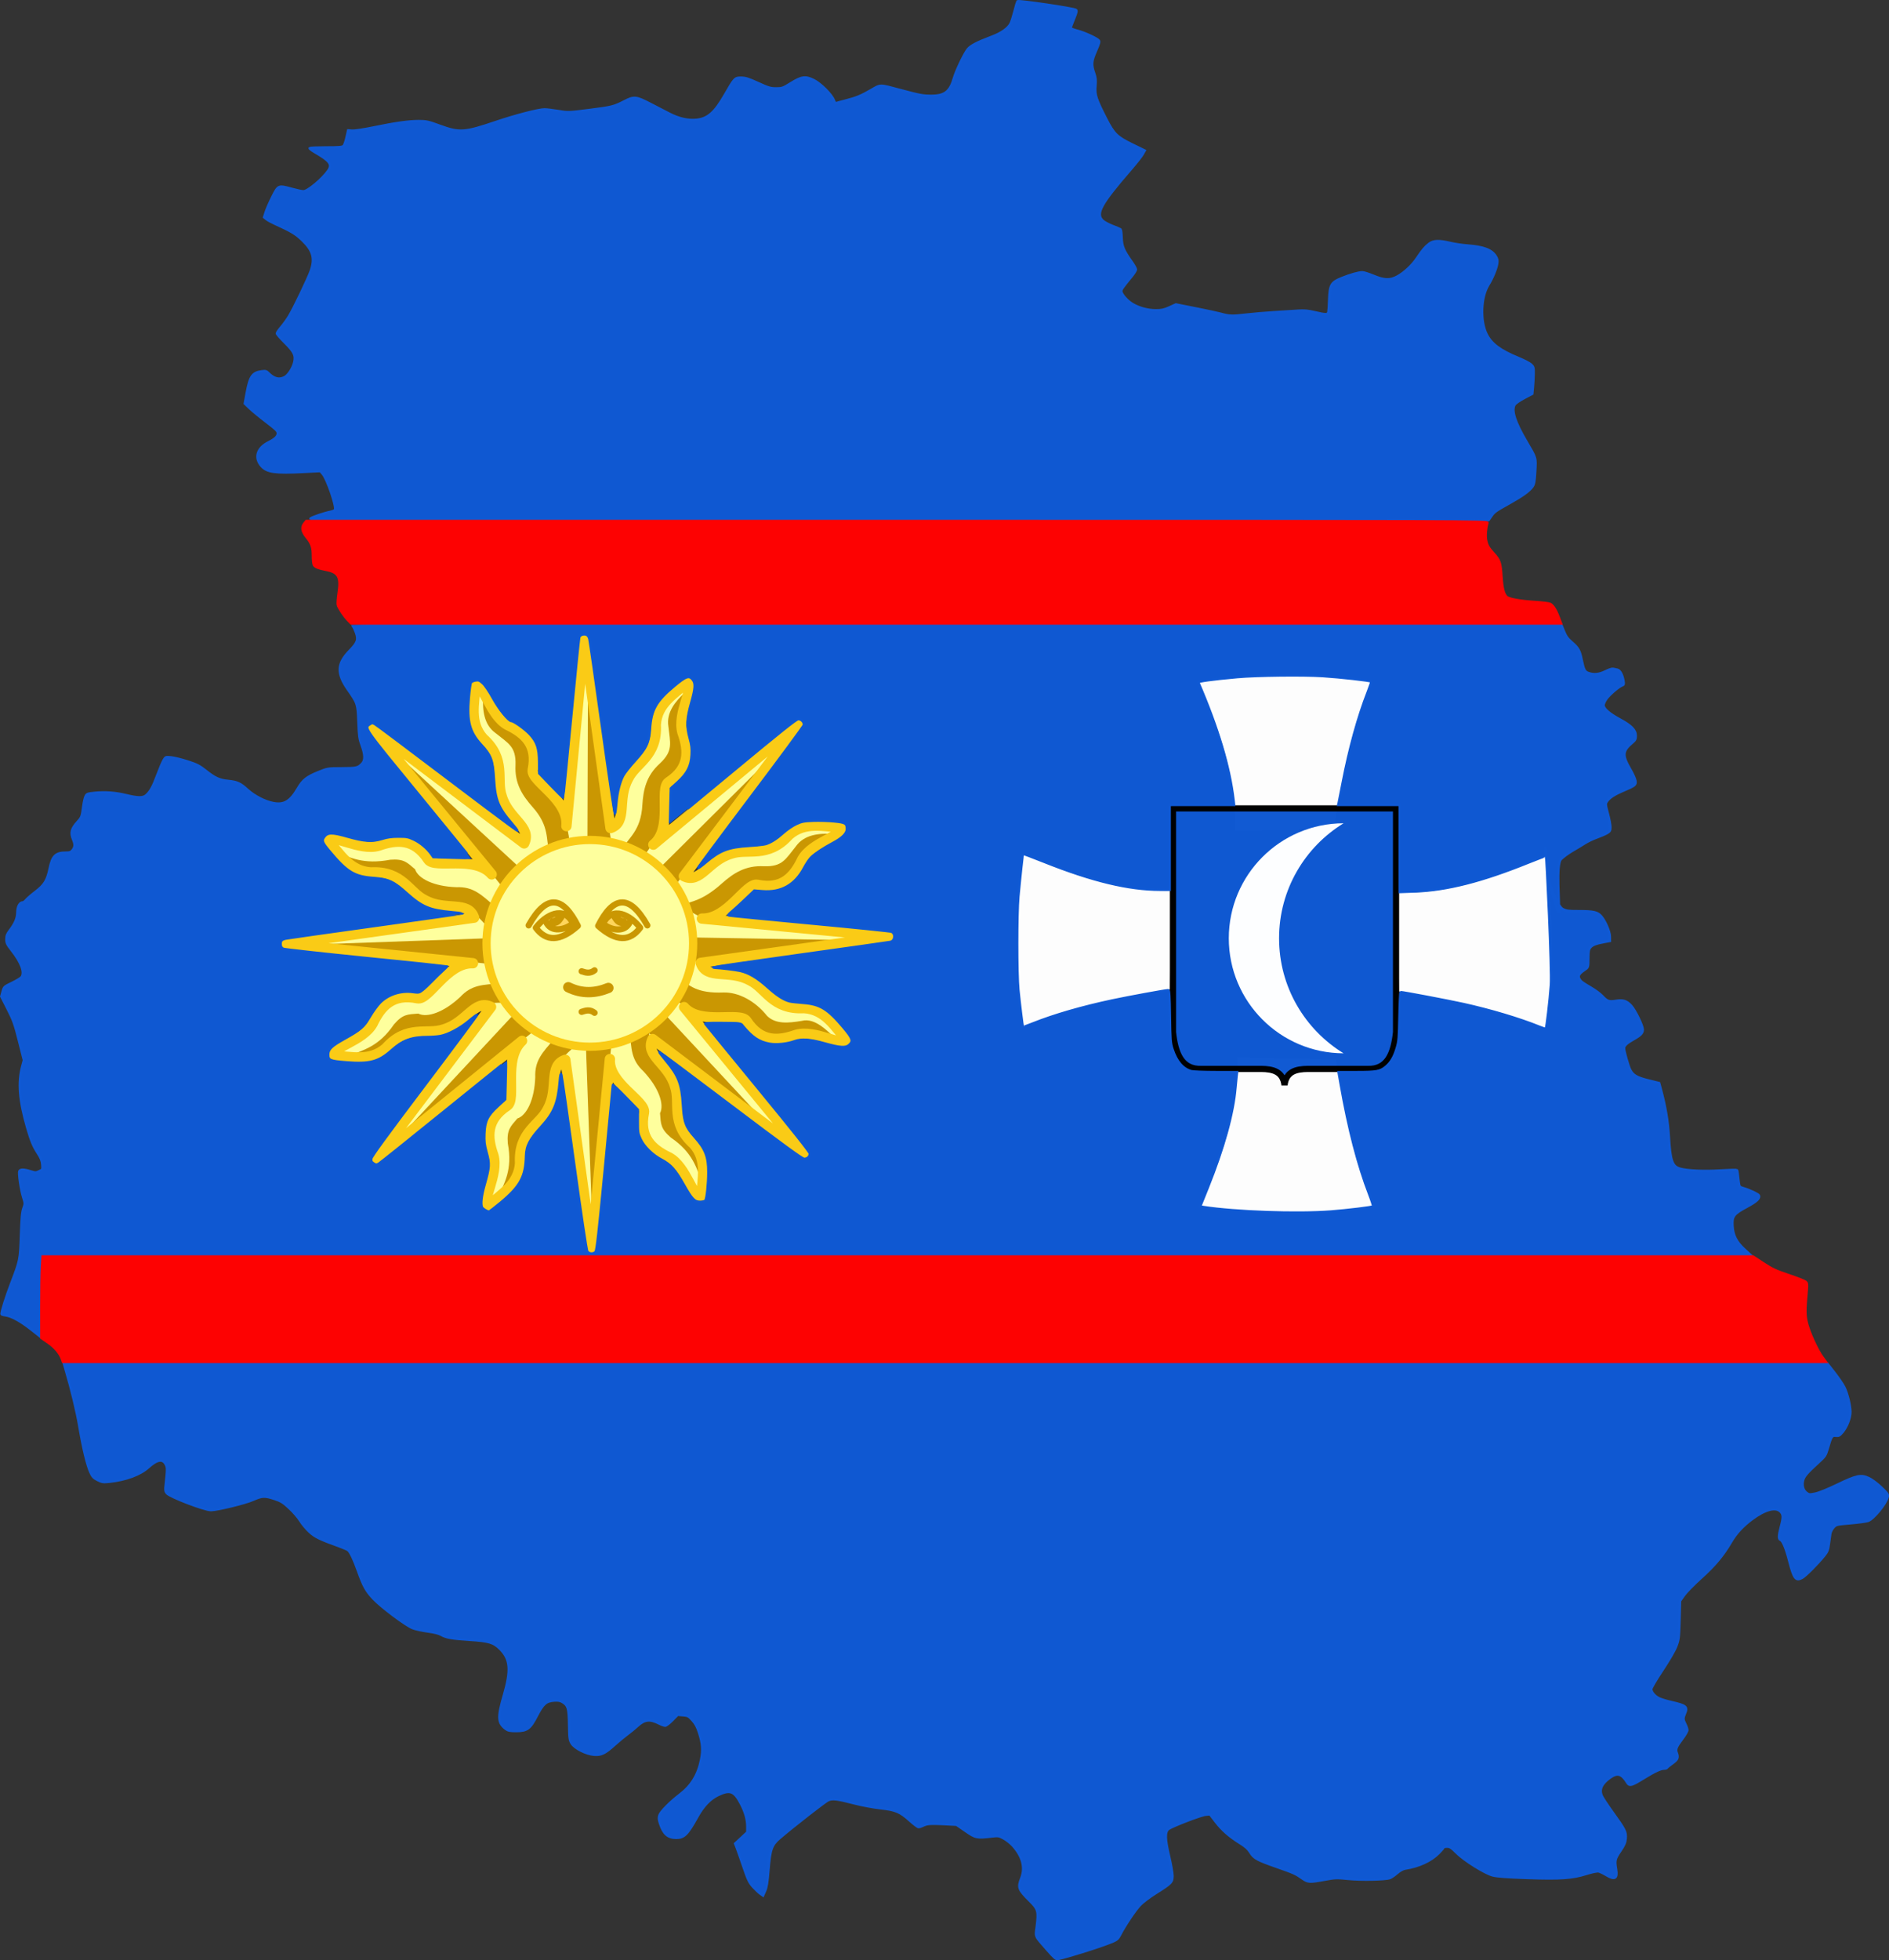 <?xml version="1.0" encoding="UTF-8" standalone="no"?>
<svg
   xmlns:dc="http://purl.org/dc/elements/1.1/"
   xmlns:cc="http://creativecommons.org/ns#"
   xmlns:rdf="http://www.w3.org/1999/02/22-rdf-syntax-ns#"
   xmlns:svg="http://www.w3.org/2000/svg"
   xmlns="http://www.w3.org/2000/svg"
   xmlns:sodipodi="http://sodipodi.sourceforge.net/DTD/sodipodi-0.dtd"
   xmlns:inkscape="http://www.inkscape.org/namespaces/inkscape"
   inkscape:version="1.0 (4035a4fb49, 2020-05-01)"
   sodipodi:docname="Flag_of_Vinnytsia_Oblast.svg"
   id="svg1901"
   height="951.263"
   width="916.994"
   version="1.0">
  <rect width="100%" height="100%" fill="#333333" stroke="none"/>
  <sodipodi:namedview
     inkscape:current-layer="layer1"
     inkscape:window-maximized="1"
     inkscape:window-y="-8"
     inkscape:window-x="-8"
     inkscape:cy="1127.515"
     inkscape:cx="3324.2308"
     inkscape:zoom="0.22192403"
     fit-margin-bottom="0"
     fit-margin-right="0"
     fit-margin-left="0"
     fit-margin-top="0"
     showgrid="false"
     id="namedview43"
     inkscape:window-height="1017"
     inkscape:window-width="1920"
     inkscape:pageshadow="2"
     inkscape:pageopacity="0"
     guidetolerance="10"
     gridtolerance="10"
     objecttolerance="10"
     borderopacity="1"
     bordercolor="#666666"
     pagecolor="#ffffff" />
  <defs
     id="defs1903" />
  <g
     id="layer1"
     style="opacity:1"
     transform="translate(64.695,191.721)">
    <path
       id="path3673"
       style="opacity:0.99;fill:#ffffff;fill-opacity:1;fill-rule:nonzero;stroke:none;stroke-width:3;stroke-linecap:round;stroke-linejoin:miter;stroke-miterlimit:4;stroke-dasharray:none;stroke-dashoffset:0;stroke-opacity:1"
       d="m 504.289,240.355 c -25.762,0.856 -49.114,-7.931 -72.226,-17.678 -3.551,27.356 -4.506,55.144 0,83.843 22.533,-9.589 46.001,-13.982 71.216,-18.183 z" />
    <path
       id="path3671"
       style="opacity:0.99;fill:#ffffff;fill-opacity:1;fill-rule:nonzero;stroke:none;stroke-width:3;stroke-linecap:round;stroke-linejoin:miter;stroke-miterlimit:4;stroke-dasharray:none;stroke-dashoffset:0;stroke-opacity:1"
       d="m 613.384,241.365 c 25.762,0.856 49.114,-7.931 72.226,-17.678 3.551,27.356 4.506,55.144 0,83.843 -22.533,-9.589 -46.001,-13.982 -71.216,-18.183 z" />
    <g
       id="g3622"
       transform="matrix(0.649,0,0,0.649,166.594,356.535)">
      <path
         id="path3301"
         style="opacity:1;fill:#feff9d;fill-opacity:1;fill-rule:nonzero;stroke:none;stroke-width:5;stroke-linecap:round;stroke-linejoin:round;stroke-miterlimit:4;stroke-dasharray:none;stroke-dashoffset:0;stroke-opacity:1"
         d="m 67.282,-227.077 13.315,-139.475 19.698,140.916 c 13.055,-4.421 4.538,-21.256 13.132,-36.871 5.69,-11.916 22.001,-16.665 20.708,-40.406 1.009,-15.929 13.956,-23.043 23.739,-31.82 5.702,2.851 -7.904,23.316 -3.788,37.628 4.881,13.718 5.471,26.745 -10.354,37.123 -7.228,4.905 3.578,34.678 -11.442,46.763 l 108.537,-90 -85.714,113.571 c 12.357,6.105 18.239,-11.821 35.357,-16.786 12.45,-4.403 27.341,3.773 43.214,-13.929 11.978,-10.55 26.162,-6.426 39.286,-5.714 2.016,6.048 -22.076,10.898 -29.286,23.929 -6.249,13.152 -15.043,22.78 -33.571,18.929 -8.579,-1.643 -22.348,25.979 -41.506,25.27 l 140.038,13.402 -140.916,19.698 c 4.421,13.055 21.256,4.538 36.871,13.132 11.916,5.69 16.665,22.001 40.406,20.708 15.929,1.009 23.043,13.956 31.82,23.739 -2.851,5.702 -23.316,-7.904 -37.628,-3.788 -13.718,4.881 -26.745,5.471 -37.123,-10.354 -4.905,-7.228 -34.678,3.578 -46.763,-10.37 L 245.312,17.827 131.741,-67.888 c -6.105,12.357 11.821,18.239 16.786,35.357 4.403,12.45 -3.773,27.341 13.929,43.214 10.55,11.978 6.426,26.162 5.714,39.286 C 162.122,51.986 157.271,27.893 144.241,20.684 131.089,14.435 121.461,5.641 125.312,-12.888 126.955,-21.467 98.261,-34.879 99.804,-52.932 L 86.164,88.567 66.466,-52.35 c -13.055,4.421 -4.538,21.256 -13.132,36.871 C 47.644,-3.563 31.333,1.186 32.626,24.927 31.616,40.856 18.67,47.97 8.887,56.747 3.185,53.896 16.791,33.43 12.675,19.119 7.794,5.4 7.204,-7.626 23.029,-18.005 30.257,-22.909 19.451,-52.682 34.114,-66.553 L -74.781,21.661 10.934,-91.91 c -12.357,-6.105 -18.239,11.821 -35.357,16.786 -12.45,4.403 -27.341,-3.773 -43.214,13.929 -11.978,10.55 -26.162,6.426 -39.286,5.714 -2.016,-6.048 22.076,-10.898 29.286,-23.929 6.249,-13.152 15.043,-22.78 33.571,-18.929 8.579,1.643 21.991,-27.051 41.473,-26.223 l -140.07,-14.355 140.916,-19.698 c -4.421,-13.055 -21.256,-4.538 -36.871,-13.132 -11.916,-5.69 -16.665,-22.001 -40.406,-20.708 -15.929,-1.009 -23.043,-13.956 -31.82,-23.739 2.851,-5.702 23.316,7.904 37.628,3.788 13.718,-4.881 26.745,-5.471 37.123,10.354 4.905,7.228 34.678,-3.578 47.477,11.085 l -89.286,-108.894 113.571,85.714 c 6.105,-12.357 -11.821,-18.239 -16.786,-35.357 -4.403,-12.45 3.773,-27.341 -13.929,-43.214 -10.55,-11.978 -6.426,-26.162 -5.714,-39.286 6.048,-2.016 10.898,22.076 23.929,29.286 13.152,6.249 22.78,15.043 18.929,33.571 -1.643,8.579 27.234,21.917 25.183,42.069 z" />
      <path
         id="path3270"
         style="opacity:1;fill:#ca9702;fill-opacity:1;fill-rule:nonzero;stroke:none;stroke-width:5;stroke-linecap:round;stroke-linejoin:round;stroke-miterlimit:4;stroke-dashoffset:0;stroke-opacity:1"
         d="m 150.892,-114.734 c 7.927,7.171 14.345,12.816 33.916,12.046 10.904,-0.272 23.39,6.019 32.54,17.481 6.459,6.359 15.949,5.427 26.09,3.726 10.045,-2.541 19.464,8.008 26.62,14.588 -11.315,-3.471 -21.605,-9.183 -41.318,-3.578 -10.08,1.711 -13.698,-0.109 -20.217,-4.704 -5.188,-4.425 -14.154,-12.229 -30.915,-11.232 -12.137,1.56 -18.516,-3.264 -30.441,-12.109 z" />
      <path
         id="path3268"
         style="opacity:1;fill:#ca9702;fill-opacity:1;fill-rule:nonzero;stroke:none;stroke-width:5;stroke-linecap:round;stroke-linejoin:round;stroke-miterlimit:4;stroke-dashoffset:0;stroke-opacity:1"
         d="m 129.623,-82.385 c -0.442,10.68 -2.644,21.326 10.466,35.878 7.184,8.207 10.13,19.908 9.344,34.093 -0.44,13.88 6.465,15.137 14.142,24.496 8.378,6.096 5.975,18.026 5.495,27.736 -4.569,-10.918 -6.76,-22.481 -23.677,-34.049 -7.763,-6.655 -7.444,-10.233 -8.081,-18.183 3.352,-6.518 -0.887,-19.069 -12.374,-31.315 -8.962,-8.332 -9.335,-16.321 -10.163,-31.145 z" />
      <path
         id="path3266"
         style="opacity:1;fill:#ca9702;fill-opacity:1;fill-rule:nonzero;stroke:none;stroke-width:5;stroke-linecap:round;stroke-linejoin:round;stroke-miterlimit:4;stroke-dashoffset:0;stroke-opacity:1"
         d="M 74.628,-63.39 C 66.763,-56.151 57.678,-50.18 56.658,-30.62 55.935,-19.737 49.744,-9.379 39.158,0.095 29.033,9.598 33.026,15.369 31.837,27.416 33.451,37.651 23.316,44.388 16.11,50.914 20.599,39.963 27.227,30.237 23.444,10.095 22.66,-0.1 25.416,-2.404 30.587,-8.477 37.566,-10.715 43.443,-22.587 43.98,-39.37 43.534,-51.598 48.92,-57.511 58.816,-68.578 Z" />
      <path
         id="path3264"
         style="opacity:1;fill:#ca9702;fill-opacity:1;fill-rule:nonzero;stroke:none;stroke-width:5;stroke-linecap:round;stroke-linejoin:round;stroke-miterlimit:4;stroke-dashoffset:0;stroke-opacity:1"
         d="m 26.463,-94.602 c -10.68,-0.442 -21.326,-2.644 -35.878,10.466 -8.207,7.184 -19.908,10.13 -34.093,9.344 -13.88,-0.44 -15.137,6.465 -24.496,14.142 -6.096,8.378 -18.026,5.975 -27.736,5.495 10.918,-4.569 22.481,-6.76 34.049,-23.677 6.655,-7.763 10.233,-7.443 18.183,-8.081 6.518,3.352 19.069,-0.887 31.315,-12.374 8.332,-8.962 16.321,-9.335 31.145,-10.163 z" />
      <path
         id="path3261"
         style="opacity:1;fill:#ca9702;fill-opacity:1;fill-rule:nonzero;stroke:none;stroke-width:5;stroke-linecap:round;stroke-linejoin:round;stroke-miterlimit:4;stroke-dashoffset:0;stroke-opacity:1"
         d="m 154.25,-143.941 131.581,2.273 -135.04,17.457 z" />
      <path
         id="path3259"
         style="opacity:1;fill:#ca9702;fill-opacity:1;fill-rule:nonzero;stroke:none;stroke-width:5;stroke-linecap:round;stroke-linejoin:round;stroke-miterlimit:4;stroke-dashoffset:0;stroke-opacity:1"
         d="M 137.366,-90.242 228.979,8.156 120.969,-78.738 Z" />
      <path
         id="path3257"
         style="opacity:1;fill:#ca9702;fill-opacity:1;fill-rule:nonzero;stroke:none;stroke-width:5;stroke-linecap:round;stroke-linejoin:round;stroke-miterlimit:4;stroke-dashoffset:0;stroke-opacity:1"
         d="m 81.787,-65.4 4.798,134.359 14.931,-137.818 z" />
      <path
         id="path3255"
         style="opacity:1;fill:#ca9702;fill-opacity:1;fill-rule:nonzero;stroke:none;stroke-width:5;stroke-linecap:round;stroke-linejoin:round;stroke-miterlimit:4;stroke-dashoffset:0;stroke-opacity:1"
         d="M 28.596,-87.058 -63.017,11.341 44.993,-75.553 Z" />
      <path
         id="path3253"
         style="opacity:1;fill:#ca9702;fill-opacity:1;fill-rule:nonzero;stroke:none;stroke-width:5;stroke-linecap:round;stroke-linejoin:round;stroke-miterlimit:4;stroke-dashoffset:0;stroke-opacity:1"
         d="m 9.023,-150.764 c -7.239,-7.865 -13.21,-16.95 -32.77,-17.969 -10.883,-0.724 -21.24,-6.915 -30.714,-17.5 -9.503,-10.126 -15.274,-6.132 -27.321,-7.321 -10.235,1.614 -17.224,-7.258 -23.75,-14.464 10.951,4.489 20.929,9.854 41.071,6.071 10.194,-0.784 12.499,1.972 18.571,7.143 2.239,6.979 14.111,12.856 30.893,13.393 12.229,-0.446 18.141,4.94 29.209,14.836 z" />
      <path
         id="path3251"
         style="opacity:1;fill:#ca9702;fill-opacity:1;fill-rule:nonzero;stroke:none;stroke-width:5;stroke-linecap:round;stroke-linejoin:round;stroke-miterlimit:4;stroke-dashoffset:0;stroke-opacity:1"
         d="m 10.32,-143.287 -134.359,4.798 137.818,14.931 z" />
      <path
         id="path3231"
         style="opacity:1;fill:#ca9702;fill-opacity:1;fill-rule:nonzero;stroke:none;stroke-width:5;stroke-linecap:round;stroke-linejoin:round;stroke-miterlimit:4;stroke-dashoffset:0;stroke-opacity:1"
         d="m 54.588,-207.398 c -2.841,-9.417 0.371,-19.558 -12.739,-34.111 -7.184,-8.207 -13.413,-17.13 -12.627,-31.315 0.44,-13.88 -5.454,-16.147 -15.152,-23.991 -8.378,-6.096 -9.572,-16.807 -9.091,-26.517 l 16.668,20.203 13.637,9.596 c 7.763,6.655 7.444,14.778 8.081,22.728 -1.338,7.913 9.166,15.826 14.395,23.739 6.082,8.332 10.486,17.583 11.931,32.407 z" />
      <path
         id="path3227"
         style="opacity:1;fill:#ca9702;fill-opacity:1;fill-rule:nonzero;stroke:none;stroke-width:5;stroke-linecap:round;stroke-linejoin:round;stroke-miterlimit:4;stroke-dashoffset:0;stroke-opacity:1"
         d="m 32.828,-195.543 -93.853,-86.562 82.348,102.959 z" />
      <path
         id="path3224"
         style="opacity:1;fill:#ca9702;fill-opacity:1;fill-rule:nonzero;stroke:none;stroke-width:5;stroke-linecap:round;stroke-linejoin:round;stroke-miterlimit:4;stroke-dashoffset:0;stroke-opacity:1"
         d="m 108.984,-209.832 c 4.65,-8.668 14.092,-13.567 15.112,-33.128 0.724,-10.883 2.629,-21.597 13.214,-31.071 10.126,-9.503 7.561,-15.274 6.25,-27.679 -1.614,-10.235 5.116,-18.653 12.321,-25.179 l -2.5,26.071 2.857,16.429 c 0.784,10.194 -5.187,15.713 -10.357,21.786 -6.541,4.649 -4.709,17.672 -6.607,26.964 -1.591,10.192 -5.019,19.848 -14.479,31.352 z m -25.959,-6.883 0.357,-112.673 17.857,117.143 z" />
      <path
         id="path3219"
         style="opacity:1;fill:#ca9702;fill-opacity:1;fill-rule:nonzero;stroke:none;stroke-width:5;stroke-linecap:round;stroke-linejoin:round;stroke-miterlimit:4;stroke-dashoffset:0;stroke-opacity:1"
         d="m 151.502,-167.779 c 9.417,-2.841 17.773,-3.557 32.325,-16.668 8.207,-7.184 17.13,-13.413 31.315,-12.627 13.88,0.44 16.147,-5.454 23.991,-15.152 6.096,-8.378 16.807,-9.572 26.517,-9.091 l -20.203,16.668 -9.596,13.637 c -6.655,7.763 -14.778,7.444 -22.728,8.081 -7.913,-1.338 -15.826,9.166 -23.739,14.395 L 170.19,-157.677 Z m -13.132,-29.294 77.782,-77.277 -70.206,95.459 z" />
      <path
         id="path3299"
         style="opacity:1;fill:#feff9d;fill-opacity:1;fill-rule:nonzero;stroke:#facb16;stroke-width:6.166;stroke-linecap:round;stroke-linejoin:round;stroke-miterlimit:4;stroke-dasharray:none;stroke-dashoffset:0;stroke-opacity:1"
         d="m 162.088,-139.433 c 0.01,42.686 -34.591,77.294 -77.277,77.294 -42.686,0 -77.286,-34.609 -77.277,-77.294 -0.01,-42.686 34.591,-77.294 77.277,-77.294 42.686,0 77.286,34.609 77.277,77.294 z" />
      <path
         id="path3307"
         style="opacity:1;fill:#fed55c;fill-opacity:1;fill-rule:nonzero;stroke:none;stroke-width:4;stroke-linecap:round;stroke-linejoin:round;stroke-miterlimit:4;stroke-dasharray:none;stroke-dashoffset:0;stroke-opacity:1"
         d="m 115.894,-156.919 c -4.05,7.333 -11.019,7.733 -20.456,2.273 7.311,-11.596 13.774,-4.524 20.456,-2.273 z" />
      <path
         id="path3305"
         style="opacity:1;fill:#fed55c;fill-opacity:1;fill-rule:nonzero;stroke:none;stroke-width:4;stroke-linecap:round;stroke-linejoin:round;stroke-miterlimit:4;stroke-dasharray:none;stroke-dashoffset:0;stroke-opacity:1"
         d="m 51.245,-156.919 c 4.05,7.333 11.019,7.733 20.456,2.273 -7.311,-11.596 -13.774,-4.524 -20.456,-2.273 z" />
      <path
         id="path2218"
         style="opacity:1;fill:none;fill-opacity:1;fill-rule:nonzero;stroke:#facb16;stroke-width:7.707;stroke-linecap:round;stroke-linejoin:round;stroke-miterlimit:4;stroke-dasharray:none;stroke-dashoffset:0;stroke-opacity:1"
         d="m 67.282,-227.077 13.315,-139.475 19.698,140.916 c 13.055,-4.421 4.538,-21.256 13.132,-36.871 5.69,-11.916 22.001,-16.665 20.708,-40.406 1.009,-15.929 13.956,-23.043 23.739,-31.82 5.702,2.851 -7.904,23.316 -3.788,37.628 4.881,13.718 5.471,26.745 -10.354,37.123 -7.228,4.905 3.578,34.678 -11.442,46.763 l 108.537,-90 -85.714,113.571 c 12.357,6.105 18.239,-11.821 35.357,-16.786 12.45,-4.403 27.341,3.773 43.214,-13.929 11.978,-10.55 26.162,-6.426 39.286,-5.714 2.016,6.048 -22.076,10.898 -29.286,23.929 -6.249,13.152 -15.043,22.78 -33.571,18.929 -8.579,-1.643 -22.348,25.979 -41.506,25.27 l 140.038,13.402 -140.916,19.698 c 4.421,13.055 21.256,4.538 36.871,13.132 11.916,5.69 16.665,22.001 40.406,20.708 15.929,1.009 23.043,13.956 31.82,23.739 -2.851,5.702 -23.316,-7.904 -37.628,-3.788 -13.718,4.881 -26.745,5.471 -37.123,-10.354 -4.905,-7.228 -34.678,3.578 -46.763,-10.37 L 245.312,17.827 131.741,-67.888 c -6.105,12.357 11.821,18.239 16.786,35.357 4.403,12.45 -3.773,27.341 13.929,43.214 10.55,11.978 6.426,26.162 5.714,39.286 C 162.122,51.986 157.271,27.893 144.241,20.684 131.089,14.435 121.461,5.641 125.312,-12.888 126.955,-21.467 98.261,-34.879 99.804,-52.932 L 86.164,88.567 66.466,-52.35 c -13.055,4.421 -4.538,21.256 -13.132,36.871 C 47.644,-3.563 31.333,1.186 32.626,24.927 31.616,40.856 18.67,47.97 8.887,56.747 3.185,53.896 16.791,33.43 12.675,19.119 7.794,5.4 7.204,-7.626 23.029,-18.005 30.257,-22.909 19.451,-52.682 34.114,-66.553 L -74.781,21.661 10.934,-91.91 c -12.357,-6.105 -18.239,11.821 -35.357,16.786 -12.45,4.403 -27.341,-3.773 -43.214,13.929 -11.978,10.55 -26.162,6.426 -39.286,5.714 -2.016,-6.048 22.076,-10.898 29.286,-23.929 6.249,-13.152 15.043,-22.78 33.571,-18.929 8.579,1.643 21.991,-27.051 41.473,-26.223 l -140.07,-14.355 140.916,-19.698 c -4.421,-13.055 -21.256,-4.538 -36.871,-13.132 -11.916,-5.69 -16.665,-22.001 -40.406,-20.708 -15.929,-1.009 -23.043,-13.956 -31.82,-23.739 2.851,-5.702 23.316,7.904 37.628,3.788 13.718,-4.881 26.745,-5.471 37.123,10.354 4.905,7.228 34.678,-3.578 47.477,11.085 l -89.286,-108.894 113.571,85.714 c 6.105,-12.357 -11.821,-18.239 -16.786,-35.357 -4.403,-12.45 3.773,-27.341 -13.929,-43.214 -10.55,-11.978 -6.426,-26.162 -5.714,-39.286 6.048,-2.016 10.898,22.076 23.929,29.286 13.152,6.249 22.78,15.043 18.929,33.571 -1.643,8.579 27.234,21.917 25.183,42.069 z" />
      <path
         id="path3279"
         style="opacity:1;fill:none;fill-opacity:1;fill-rule:nonzero;stroke:#ca9702;stroke-width:7.707;stroke-linecap:round;stroke-linejoin:round;stroke-miterlimit:4;stroke-dasharray:none;stroke-dashoffset:0;stroke-opacity:1"
         d="m 68.685,-106.61 c 10.257,5.052 20.219,4.52 30,0.536" />
      <path
         id="path3281"
         style="opacity:1;fill:none;fill-opacity:1;fill-rule:nonzero;stroke:#ca9702;stroke-width:4.624;stroke-linecap:round;stroke-linejoin:round;stroke-miterlimit:4;stroke-dasharray:none;stroke-dashoffset:0;stroke-opacity:1"
         d="m 78.685,-88.218 c 3.059,-1.007 6.119,-1.999 9.643,0.714" />
      <g
         id="g3287"
         style="opacity:1;stroke:#ca9702;stroke-width:1.541;stroke-opacity:1"
         transform="translate(-387.743,-474.627)">
        <path
           id="path3283"
           style="opacity:1;fill:none;fill-opacity:1;fill-rule:nonzero;stroke:#ca9702;stroke-width:4.624;stroke-linecap:round;stroke-linejoin:round;stroke-miterlimit:4;stroke-dasharray:none;stroke-dashoffset:0;stroke-opacity:1"
           transform="translate(52.857,52.362)"
           d="m 373.929,269.405 c 13.782,-24.454 25.858,-21.339 36.786,0.357 -13.414,11.983 -23.728,11.823 -31.429,1.429 6.981,-9.228 20.869,-17.359 27.865,-3.214 -7.861,6.045 -18.09,6.489 -20.722,-2.679" />
        <path
           id="path3285"
           style="opacity:1;fill:none;fill-opacity:1;fill-rule:nonzero;stroke:#ca9702;stroke-width:6.166;stroke-linecap:round;stroke-linejoin:round;stroke-miterlimit:4;stroke-dasharray:none;stroke-dashoffset:0;stroke-opacity:1"
           transform="translate(52.857,52.362)"
           d="m 391.964,266.905 c 3.598,0.045 4.371,-2.17 5.714,-3.929" />
      </g>
      <g
         id="g3291"
         style="opacity:1;stroke:#ca9702;stroke-width:1.541;stroke-opacity:1"
         transform="matrix(-1,0,0,1,554.614,-474.627)">
        <path
           id="path3293"
           style="opacity:1;fill:none;fill-opacity:1;fill-rule:nonzero;stroke:#ca9702;stroke-width:4.624;stroke-linecap:round;stroke-linejoin:round;stroke-miterlimit:4;stroke-dasharray:none;stroke-dashoffset:0;stroke-opacity:1"
           transform="translate(52.857,52.362)"
           d="m 373.929,269.405 c 13.782,-24.454 25.858,-21.339 36.786,0.357 -13.414,11.983 -23.728,11.823 -31.429,1.429 6.981,-9.228 20.869,-17.107 27.865,-2.962 -7.861,6.045 -18.09,6.237 -20.722,-2.931" />
        <path
           id="path3295"
           style="opacity:1;fill:none;fill-opacity:1;fill-rule:nonzero;stroke:#ca9702;stroke-width:6.166;stroke-linecap:round;stroke-linejoin:round;stroke-miterlimit:4;stroke-dasharray:none;stroke-dashoffset:0;stroke-opacity:1"
           transform="translate(52.857,52.362)"
           d="m 391.964,266.905 c 3.598,0.045 4.371,-2.17 5.714,-3.929" />
      </g>
      <path
         id="path3620"
         style="opacity:1;fill:none;fill-opacity:1;fill-rule:nonzero;stroke:#ca9702;stroke-width:4.624;stroke-linecap:round;stroke-linejoin:round;stroke-miterlimit:4;stroke-dasharray:none;stroke-dashoffset:0;stroke-opacity:1"
         d="m 78.685,-118.543 c 3.059,1.007 6.119,1.999 9.643,-0.714" />
    </g>
    <path
       id="path3669"
       style="opacity:0.99;fill:#ffffff;fill-opacity:1;fill-rule:nonzero;stroke:none;stroke-width:3;stroke-linecap:round;stroke-linejoin:miter;stroke-miterlimit:4;stroke-dasharray:none;stroke-dashoffset:0;stroke-opacity:1"
       d="m 534.845,211.313 c 0.856,-25.762 -7.931,-49.114 -17.678,-72.226 27.356,-3.551 55.144,-4.506 83.843,0 -9.589,22.533 -13.982,46.001 -18.183,71.216 z" />
    <path
       id="path3675"
       style="opacity:0.99;fill:#ffffff;fill-opacity:1;fill-rule:nonzero;stroke:none;stroke-width:3;stroke-linecap:round;stroke-linejoin:miter;stroke-miterlimit:4;stroke-dasharray:none;stroke-dashoffset:0;stroke-opacity:1"
       d="m 535.855,321.419 c 0.856,25.762 -7.931,49.114 -17.678,72.226 27.356,3.551 55.144,4.506 83.843,0 -9.589,-22.533 -13.982,-46.001 -18.183,-71.216 z" />
    <path
       id="path3655"
       style="opacity:0.99;fill:#1059d3;fill-opacity:1;fill-rule:nonzero;stroke:#000000;stroke-width:3;stroke-linecap:round;stroke-linejoin:miter;stroke-miterlimit:4;stroke-dashoffset:0;stroke-opacity:1"
       d="M 613,200.558 H 504.714 V 309.129 c 1.152,10.753 4.338,18.043 13.571,17.857 h 29.286 c 5.643,0.053 10.498,1.208 11.286,7.857 0.788,-6.649 5.643,-7.804 11.286,-7.857 h 29.286 c 9.233,0.185 12.419,-7.104 13.571,-17.857 z" />
    <path
       id="path3662"
       style="opacity:0.99;fill:#ffffff;fill-opacity:1;fill-rule:nonzero;stroke:none;stroke-width:3;stroke-linecap:round;stroke-linejoin:miter;stroke-miterlimit:4;stroke-dashoffset:0;stroke-opacity:1"
       d="m 587.531,207.781 c -30.764,0.051 -55.719,25.036 -55.719,55.812 0,30.776 24.954,55.762 55.719,55.812 -18.774,-11.499 -31.312,-32.199 -31.312,-55.812 -2e-5,-23.613 12.539,-44.313 31.312,-55.812 z" />
    <path
       transform="translate(3,-0.299)"
       id="path876"
       d="m 440.815,754.919 c -6.439,-7.382 -5.867,-6.086 -5.177,-11.728 0.881,-7.206 0.598,-8.212 -3.432,-12.226 -5.583,-5.562 -5.88,-6.379 -4.053,-11.154 1.936,-5.061 0.513,-10.417 -4.145,-15.599 -1.081,-1.202 -3.076,-2.791 -4.435,-3.53 -2.291,-1.247 -2.697,-1.318 -5.608,-0.978 -7.551,0.881 -7.998,0.791 -12.9,-2.601 l -4.43,-3.065 -6.157,-0.318 c -6.519,-0.337 -8.217,-0.199 -10.275,0.836 -0.703,0.353 -1.598,0.642 -1.99,0.642 -0.391,0 -2.266,-1.404 -4.165,-3.12 -4.81,-4.346 -6.889,-5.223 -14.349,-6.051 -3.379,-0.375 -9.068,-1.439 -12.642,-2.364 -8.509,-2.203 -10.57,-2.451 -12.728,-1.536 -1.412,0.599 -17.463,13.129 -23.61,18.43 -3.869,3.337 -4.584,5.397 -5.397,15.554 -0.47,5.871 -0.865,8.304 -1.626,10.025 l -1.005,2.272 -1.388,-0.988 c -0.763,-0.544 -2.329,-2.035 -3.48,-3.315 -1.786,-1.986 -2.443,-3.353 -4.49,-9.345 -1.319,-3.86 -2.792,-8.042 -3.274,-9.292 l -0.876,-2.274 2.958,-2.749 2.958,-2.749 v -2.819 c 0,-3.45 -0.997,-6.976 -3.12,-11.04 -3.231,-6.184 -5.266,-6.972 -11.001,-4.259 -3.936,1.862 -7.286,5.362 -10.223,10.682 -4.685,8.487 -6.337,10.14 -10.137,10.143 -4.1,0.003 -6.239,-1.883 -7.885,-6.953 -0.644,-1.985 -0.695,-2.77 -0.264,-4.076 0.556,-1.686 5.4,-6.563 9.964,-10.032 5.507,-4.186 8.778,-9.553 10.216,-16.763 0.957,-4.8 0.736,-7.874 -0.946,-13.14 -0.928,-2.904 -1.741,-4.428 -3.261,-6.106 -1.86,-2.055 -2.235,-2.253 -4.605,-2.44 l -2.58,-0.203 -2.587,2.641 c -1.423,1.453 -2.976,2.641 -3.45,2.641 -0.475,0 -1.754,-0.454 -2.843,-1.01 -4.604,-2.349 -7.157,-2.062 -10.7,1.203 -1.206,1.111 -3.364,2.878 -4.796,3.926 -1.432,1.049 -4.198,3.341 -6.147,5.094 -4.75,4.273 -6.525,5.142 -9.989,4.891 -3.844,-0.278 -9.441,-3.082 -10.929,-5.477 -1.005,-1.617 -1.108,-2.376 -1.222,-9.02 -0.139,-8.067 -0.511,-9.394 -3.093,-11.015 -1.173,-0.737 -2.119,-0.913 -4.191,-0.781 -3.88,0.248 -5.425,1.615 -8.422,7.449 -3.213,6.256 -4.694,7.341 -10.012,7.341 -2.965,0 -3.917,-0.187 -4.976,-0.976 -3.957,-2.95 -4.103,-5.591 -0.916,-16.537 3.514,-12.069 3.069,-17.368 -1.873,-22.31 -3.18,-3.18 -5.41,-3.846 -14.907,-4.454 -8.512,-0.545 -11.415,-1.057 -13.719,-2.422 -1.062,-0.629 -3.39,-1.213 -6.436,-1.615 -2.625,-0.346 -5.926,-1.064 -7.336,-1.595 -3.338,-1.257 -15.39,-10.29 -19.259,-14.434 -3.405,-3.646 -4.726,-6.039 -7.27,-13.166 -2.028,-5.682 -3.76,-9.34 -4.849,-10.244 -0.399,-0.331 -2.386,-1.199 -4.415,-1.93 -9.481,-3.413 -11.661,-4.475 -14.431,-7.038 -1.504,-1.391 -3.489,-3.772 -4.412,-5.291 -0.923,-1.519 -3.274,-4.252 -5.224,-6.074 -3.044,-2.843 -4.064,-3.484 -7.206,-4.531 -4.778,-1.591 -6.133,-1.54 -10.46,0.395 -3.699,1.654 -17.429,5.013 -20.489,5.013 -3.163,0 -19.856,-6.392 -21.39,-8.191 -0.717,-0.841 -0.825,-1.506 -0.591,-3.637 0.874,-7.94 0.882,-8.806 0.097,-10.324 -1.524,-2.946 -4.221,-2.476 -8.648,1.509 -3.844,3.459 -10.818,6.022 -18.671,6.861 -3.084,0.33 -3.626,0.253 -5.757,-0.809 -1.969,-0.981 -2.541,-1.583 -3.507,-3.693 -1.607,-3.51 -3.56,-11.602 -5.348,-22.166 -1.278,-7.545 -3.753,-17.749 -6.865,-28.3 l -0.663,-2.248 h 428.029 428.029 l 3.426,4.367 c 1.884,2.402 4.017,5.544 4.739,6.981 1.482,2.949 2.885,8.587 2.961,11.889 0.066,2.902 -1.663,7.434 -3.778,9.906 -1.48,1.729 -1.883,1.945 -3.318,1.777 -1.892,-0.221 -2.185,0.246 -3.913,6.235 -0.942,3.263 -1.254,3.743 -4.153,6.39 -5.779,5.277 -7.135,6.818 -7.722,8.778 -0.758,2.53 -0.123,5.045 1.596,6.321 1.215,0.902 1.506,0.927 4.26,0.372 1.761,-0.355 6.119,-2.119 10.78,-4.364 9.379,-4.517 11.373,-4.933 15.196,-3.17 1.441,0.665 4.037,2.597 6.002,4.468 3.16,3.008 3.435,3.418 3.142,4.686 -0.756,3.272 -6.879,10.72 -9.533,11.596 -0.92,0.304 -4.777,0.818 -8.57,1.143 -6.802,0.582 -6.915,0.611 -8.205,2.055 -0.72,0.805 -1.41,2.166 -1.534,3.024 -0.124,0.858 -0.436,3.112 -0.694,5.01 -0.399,2.939 -0.737,3.781 -2.283,5.68 -3.308,4.064 -9.105,9.863 -10.736,10.742 -3.024,1.629 -3.968,0.389 -6.15,-8.076 -1.627,-6.313 -3.161,-9.99 -4.36,-10.45 -0.925,-0.355 -0.852,-2.07 0.269,-6.284 1.233,-4.637 1.192,-5.972 -0.226,-7.39 -2.367,-2.367 -7.474,-0.996 -13.824,3.712 -4.51,3.344 -7.755,6.888 -10.299,11.251 -3.725,6.388 -7.859,11.313 -14.536,17.317 -3.429,3.084 -7.108,6.846 -8.175,8.36 l -1.94,2.753 -0.257,9.317 c -0.243,8.801 -0.332,9.509 -1.607,12.786 -0.795,2.043 -3.559,6.788 -6.724,11.544 -2.956,4.441 -5.374,8.549 -5.374,9.128 0,1.443 1.633,3.398 3.713,4.447 0.952,0.48 3.647,1.31 5.99,1.846 7.326,1.674 8.027,2.26 6.647,5.562 -0.951,2.276 -0.923,2.95 0.216,5.183 0.521,1.021 0.947,2.312 0.947,2.869 0,0.557 -1.068,2.424 -2.374,4.149 -2.899,3.829 -3.438,5.116 -2.821,6.739 0.933,2.454 0.588,3.34 -2.023,5.204 -1.367,0.976 -2.556,1.954 -2.643,2.174 -0.087,0.22 -0.726,0.405 -1.42,0.411 -1.702,0.014 -4.627,1.391 -10.015,4.716 -5.799,3.578 -6.762,3.83 -7.861,2.06 -2.715,-4.371 -4.755,-4.957 -8.354,-2.397 -4.094,2.911 -5.36,5.715 -4.013,8.886 0.382,0.899 2.764,4.51 5.294,8.024 6.033,8.381 6.568,9.452 6.306,12.613 -0.17,2.049 -0.655,3.173 -2.655,6.145 -2.588,3.847 -2.734,4.498 -1.998,8.932 0.715,4.309 -0.633,5.132 -4.547,2.775 -1.517,-0.914 -3.309,-1.771 -3.981,-1.906 -0.696,-0.139 -3.243,0.393 -5.92,1.237 -6.815,2.149 -12.584,2.539 -29.005,1.961 -9.553,-0.336 -14.397,-0.699 -16.398,-1.229 -3.908,-1.035 -13.791,-7.217 -17.592,-11.003 -2.519,-2.509 -3.224,-2.958 -4.64,-2.958 -0.919,0 -1.67,0.183 -1.67,0.406 0,0.223 -1.073,1.479 -2.386,2.791 -3.737,3.737 -9.604,6.44 -16.187,7.457 -1.122,0.173 -2.579,0.974 -3.98,2.187 -1.216,1.052 -2.759,2.122 -3.43,2.377 -2.15,0.817 -13.928,1.062 -20.314,0.421 -5.592,-0.561 -6.379,-0.533 -11.432,0.399 -7.327,1.352 -8.101,1.309 -10.784,-0.597 -3.171,-2.253 -4.201,-2.719 -12.189,-5.511 -9.762,-3.413 -11.317,-4.255 -13.047,-7.066 -1.059,-1.722 -2.343,-2.887 -5.019,-4.555 -5.22,-3.253 -8.761,-6.364 -11.861,-10.42 l -2.732,-3.574 -2.13,0.19 c -2.295,0.204 -16.503,5.68 -18.106,6.977 -1.712,1.386 -1.628,4.942 0.309,13.057 0.937,3.928 1.704,8.279 1.704,9.669 0,3.063 -0.512,3.586 -8.319,8.492 -2.883,1.812 -6.239,4.36 -7.458,5.663 -2.385,2.55 -7.434,10.066 -9.5,14.144 -1.056,2.085 -1.65,2.674 -3.499,3.47 -5.08,2.188 -20.456,7.091 -26.907,8.58 -0.815,0.188 -1.79,-0.655 -4.97,-4.301 z"
       style="fill:#1059d3;fill-opacity:0.992;stroke:#0f59d4;stroke-width:1.2;stroke-miterlimit:4;stroke-dasharray:none;stroke-opacity:1" />
    <path
       sodipodi:nodetypes="cssssssssssssscsscsssssssssssssssssssssssssssssssssssssssccsssssssssssssssssssssssssssssscccccsssssscsccccccssscsssssssscssscssssscssssssssssssssccsssssssssssssscssssssssssssccccccsssscssssssssssssssssscssssssssscsssssssscssssssssssssssscssscsssssssssssssssssscssssssssssscsscssscsssssssssssssssssssssssssssssssssssssscsssssssssssssss"
       transform="translate(3,-0.299)"
       id="path878"
       d="m -52.699,453.58 c -5.039,-3.956 -9.406,-6.352 -12.286,-6.738 -1.079,-0.145 -1.962,-0.414 -1.962,-0.598 0,-1.353 2.28,-8.569 4.675,-14.795 4.329,-11.255 4.379,-11.502 4.778,-23.558 0.277,-8.373 0.532,-11.144 1.195,-12.961 0.822,-2.254 0.819,-2.388 -0.146,-5.443 -1.111,-3.516 -2.259,-11.432 -1.823,-12.567 0.369,-0.963 2.193,-0.944 5.363,0.055 2.38,0.75 2.629,0.749 4.24,-0.019 1.693,-0.807 1.71,-0.844 1.507,-3.283 -0.156,-1.884 -0.674,-3.189 -2.19,-5.522 -2.154,-3.315 -3.296,-6.065 -5.11,-12.31 -3.846,-13.236 -4.538,-21.977 -2.374,-30.006 l 0.748,-2.775 -2.342,-9.295 c -2.072,-8.223 -2.705,-10.008 -5.485,-15.473 l -3.143,-6.178 0.646,-2.342 c 0.637,-2.308 0.704,-2.37 4.596,-4.245 2.172,-1.047 4.249,-2.312 4.614,-2.812 1.626,-2.224 -0.149,-7.076 -4.712,-12.881 -2.331,-2.966 -2.67,-3.663 -2.67,-5.493 0,-1.649 0.338,-2.54 1.587,-4.176 2.651,-3.474 3.691,-5.947 3.732,-8.879 0.039,-2.763 1.151,-4.797 2.623,-4.797 0.373,0 1.101,-0.538 1.618,-1.195 0.517,-0.658 2.607,-2.464 4.644,-4.015 4.239,-3.227 5.65,-5.548 6.806,-11.194 1.254,-6.13 2.876,-7.735 7.813,-7.735 1.972,0 2.504,-0.199 3.328,-1.247 1.164,-1.48 1.233,-2.768 0.271,-5.07 -1.399,-3.348 -0.91,-5.296 2.181,-8.683 1.957,-2.144 2.075,-2.471 2.734,-7.563 0.242,-1.866 0.728,-3.996 1.081,-4.733 0.597,-1.248 0.9,-1.366 4.422,-1.719 5.02,-0.503 9.974,-0.15 15.027,1.071 6.102,1.475 8.494,1.479 10.072,0.018 2.018,-1.868 3.23,-4.096 5.409,-9.94 1.116,-2.994 2.462,-6.162 2.991,-7.041 0.956,-1.588 0.979,-1.596 3.706,-1.311 1.509,0.158 5.095,1.047 7.969,1.976 4.483,1.449 5.737,2.096 8.836,4.559 4.4,3.497 6.525,4.456 10.829,4.89 4.403,0.444 5.903,1.135 9.38,4.318 3.31,3.031 8.489,5.681 12.563,6.43 5.204,0.957 8.186,-0.837 11.867,-7.139 2.394,-4.099 4.289,-5.6 9.972,-7.901 4.482,-1.815 4.518,-1.82 11.36,-1.845 7.186,-0.026 7.899,-0.193 9.882,-2.312 1.505,-1.609 1.431,-4.364 -0.238,-8.899 -1.126,-3.059 -1.314,-4.409 -1.576,-11.284 -0.335,-8.831 -0.397,-9.022 -5.058,-15.673 -5.549,-7.919 -5.347,-12.646 0.809,-18.913 3.802,-3.871 4.326,-5.399 3.038,-8.862 -0.456,-1.225 -1.014,-2.43 -1.24,-2.678 -0.226,-0.247 -0.411,-0.62 -0.411,-0.828 0,-0.208 132.004,-0.376 293.341,-0.373 l 293.341,0.006 1.302,3.217 c 1.03,2.545 1.847,3.688 3.908,5.468 3.117,2.691 3.801,3.91 4.738,8.443 1.012,4.896 1.466,5.797 3.241,6.439 2.639,0.954 5.387,0.682 8.358,-0.828 1.503,-0.764 3.126,-1.309 3.608,-1.212 0.482,0.097 1.428,0.291 2.102,0.431 1.334,0.278 2.51,2.446 3.018,5.564 0.238,1.465 0.133,1.786 -0.671,2.041 -1.493,0.474 -6.107,4.418 -7.633,6.525 -0.76,1.049 -1.381,2.44 -1.381,3.092 0,1.715 2.832,4.178 7.996,6.956 5.496,2.956 7.624,5.148 7.624,7.854 0,1.592 -0.266,2.158 -1.5,3.194 -5.036,4.227 -5.189,6.198 -1.039,13.341 1.154,1.986 2.222,4.373 2.373,5.303 0.329,2.027 -0.037,2.325 -5.983,4.864 -4.342,1.854 -6.683,3.412 -7.887,5.25 -0.715,1.092 -0.684,1.461 0.483,5.806 0.686,2.552 1.247,5.51 1.247,6.574 0,1.674 -0.206,2.059 -1.538,2.868 -0.846,0.514 -3.075,1.482 -4.952,2.152 -1.878,0.67 -4.54,1.939 -5.917,2.821 -1.376,0.882 -4.084,2.518 -6.017,3.637 -1.933,1.118 -4.452,2.971 -5.597,4.116 -2.507,2.507 -0.584,21.857 -1.007,25.34 -0.281,2.314 -4.569,-12.85 -5.307,-19.433 -0.447,-3.988 -0.899,-7.337 -1.004,-7.442 -0.105,-0.105 -3.906,1.312 -8.447,3.149 -22.456,9.083 -39.552,13.439 -54.997,14.012 l -7.455,0.277 V 220.29 199.156 h -14.919 -14.919 l 0.242,-1.065 c 0.133,-0.586 0.996,-4.945 1.917,-9.688 3.262,-16.791 7.479,-32.038 12.184,-44.045 1.048,-2.674 1.807,-4.96 1.688,-5.079 -0.448,-0.448 -15.151,-2.094 -23.586,-2.64 -9.435,-0.611 -32.258,-0.342 -41.416,0.488 -12.177,1.104 -19.216,2.059 -18.992,2.576 9.484,21.946 15.224,41.093 17.078,56.967 l 0.29,2.485 h -15.636 -15.636 v 20.59 20.59 l -4.615,-0.004 c -15.33,-0.013 -32.908,-4.25 -56.358,-13.585 -5.55,-2.209 -10.153,-3.943 -10.229,-3.852 -0.173,0.206 -1.477,12.232 -2.25,20.754 -0.767,8.453 -0.77,37.284 -0.005,45.202 0.612,6.335 2.032,17.879 2.229,18.124 0.061,0.076 2.214,-0.697 4.785,-1.717 10.545,-4.185 23.835,-8.034 38.574,-11.172 7.665,-1.632 25.974,-4.998 27.184,-4.998 0.471,0 0.646,2.803 0.793,12.661 0.173,11.59 0.28,12.942 1.266,15.975 1.922,5.909 4.963,9.481 9.076,10.661 0.887,0.254 6.259,0.462 11.939,0.462 h 10.327 l -0.247,2.012 c -0.136,1.106 -0.379,3.609 -0.541,5.562 -1.02,12.332 -5.692,29.192 -13.412,48.401 l -3.715,9.244 1.71,0.265 c 15.272,2.367 45.357,3.422 61.795,2.167 7.946,-0.607 20.051,-2.083 20.464,-2.495 0.162,-0.162 -0.674,-2.8 -1.857,-5.864 -5.438,-14.075 -10.046,-31.803 -13.784,-53.02 l -1.105,-6.272 h 8.749 c 9.814,0 11.509,-0.322 14.309,-2.719 2.439,-2.088 3.937,-4.694 5.238,-9.114 0.918,-3.119 1.071,-4.971 1.261,-15.265 0.119,-6.443 0.384,-11.715 0.59,-11.715 1.172,0 22.869,4.116 30.263,5.741 13.118,2.883 27.445,7.162 37.056,11.067 1.593,0.647 2.997,1.077 3.119,0.954 0.387,-0.387 1.917,-13.397 2.499,-21.238 0.525,-7.076 -2.012,-61.571 -2.611,-66.546 -0.218,-1.813 1.543,15.771 1.987,17.195 0.814,2.608 4.087,11.311 6.25,12.455 1.827,0.966 2.714,1.086 8.014,1.089 7.067,0.003 9.013,0.455 10.739,2.496 2.043,2.415 4.166,7.373 4.192,9.788 l 0.023,2.13 -2.13,0.397 c -4.47,0.834 -6.122,1.42 -7.185,2.552 -0.954,1.016 -1.104,1.678 -1.143,5.036 -0.059,5.119 0.07,4.739 -2.114,6.252 -2.454,1.7 -3.021,2.727 -2.278,4.122 0.722,1.355 1.268,1.773 5.751,4.395 2.025,1.185 4.474,3.013 5.443,4.063 2.312,2.506 3.262,2.836 6.589,2.293 3.524,-0.576 5.258,-0.012 7.457,2.422 1.93,2.136 5.504,9.482 5.567,11.441 0.054,1.67 -1.007,2.817 -4.31,4.659 -3.39,1.891 -4.785,3.179 -4.785,4.418 0,1.432 2.085,8.773 2.984,10.508 1.392,2.684 3.216,3.747 8.812,5.135 l 5.249,1.302 0.664,2.43 c 2.341,8.57 3.623,16.067 4.061,23.746 0.645,11.3 1.644,14.242 5.199,15.307 3.523,1.055 11.677,1.444 19.819,0.944 4.256,-0.261 7.858,-0.355 8.004,-0.209 0.146,0.146 0.315,0.852 0.375,1.57 0.06,0.717 0.266,2.503 0.457,3.969 0.342,2.622 0.379,2.674 2.299,3.236 3.038,0.889 7.308,2.894 7.559,3.548 0.535,1.395 -1.07,2.895 -5.844,5.46 -6.444,3.461 -7.274,4.568 -6.982,9.312 0.289,4.692 1.901,7.839 5.893,11.496 l 3.119,2.858 -415.053,0.119 -415.053,0.119 -0.237,19.503 -0.237,19.503 z M 221.424,416.056 c 0.582,-0.653 1.547,-9.234 4.57,-40.634 2.108,-21.893 3.832,-40.028 3.832,-40.301 0,-0.272 2.722,2.304 6.048,5.726 l 6.048,6.222 -0.013,5.68 c -0.012,5.282 0.083,5.888 1.358,8.649 1.68,3.637 5.825,7.684 10.238,9.995 4.207,2.203 6.796,5.099 10.606,11.865 4.072,7.229 5.308,8.54 8.056,8.54 1.126,0 2.271,-0.284 2.563,-0.636 0.674,-0.812 1.466,-8.29 1.462,-13.801 -0.006,-7.51 -1.447,-11.233 -6.569,-16.965 -4.446,-4.976 -5.234,-7.119 -5.778,-15.694 -0.649,-10.23 -2.113,-14.031 -8.245,-21.405 -1.899,-2.283 -3.382,-4.221 -3.297,-4.306 0.085,-0.085 15.67,11.569 34.633,25.899 25.317,19.132 34.815,26.058 35.746,26.068 1.554,0.017 2.755,-1.104 2.755,-2.57 0,-0.748 -8.02,-10.861 -25.245,-31.834 -13.885,-16.906 -25.366,-30.936 -25.515,-31.177 -0.162,-0.263 2.604,-0.411 6.903,-0.369 10.734,0.104 10.137,0.027 11.319,1.445 4.664,5.593 7.873,7.721 13.048,8.654 3.299,0.595 8.498,0.055 12.092,-1.257 3.335,-1.217 7.59,-0.908 14.581,1.058 7.585,2.133 10.278,2.289 11.978,0.692 2.015,-1.893 1.605,-3.123 -2.781,-8.359 -7.602,-9.075 -11.397,-11.407 -19.549,-12.014 -2.813,-0.209 -5.753,-0.536 -6.534,-0.725 -2.949,-0.717 -6.093,-2.742 -10.856,-6.991 -5.122,-4.57 -8.977,-6.843 -13.284,-7.832 -2.172,-0.499 -10.122,-1.453 -12.267,-1.472 -0.499,-0.005 -0.794,-0.121 -0.656,-0.259 0.138,-0.138 19.29,-2.905 42.56,-6.149 23.27,-3.244 42.782,-6.009 43.36,-6.144 2.245,-0.527 2.584,-4.086 0.474,-4.967 -0.579,-0.242 -18.411,-2.063 -39.628,-4.047 -21.217,-1.984 -38.881,-3.705 -39.253,-3.823 -0.466,-0.148 -0.098,-0.686 1.183,-1.726 1.023,-0.832 3.946,-3.496 6.495,-5.922 l 4.634,-4.41 3.917,0.318 c 9.087,0.737 15.898,-3.095 20.275,-11.41 0.955,-1.814 2.444,-4.025 3.308,-4.913 1.768,-1.817 6.214,-4.78 10.785,-7.186 4.363,-2.297 6.642,-4.581 6.642,-6.654 0,-2.83 -0.651,-3.23 -6.163,-3.787 -2.728,-0.276 -7.311,-0.413 -10.184,-0.306 -4.6,0.172 -5.592,0.368 -8.305,1.637 -1.695,0.793 -4.451,2.664 -6.126,4.159 -3.323,2.965 -6.134,4.773 -8.586,5.521 -0.868,0.265 -4.56,0.671 -8.205,0.902 -10.028,0.635 -14.047,2.177 -20.975,8.045 -1.904,1.613 -3.572,2.822 -3.708,2.687 -0.135,-0.135 11.31,-15.546 25.434,-34.246 14.124,-18.7 25.776,-34.487 25.894,-35.082 0.281,-1.416 -1.125,-2.944 -2.697,-2.932 -0.919,0.007 -8.902,6.374 -31.732,25.308 -16.777,13.914 -30.518,25.252 -30.535,25.195 -0.017,-0.057 0.078,-3.878 0.212,-8.49 l 0.242,-8.386 3.412,-3.112 c 4.596,-4.192 6.382,-7.73 6.67,-13.209 0.162,-3.091 -0.025,-4.717 -0.906,-7.883 -1.626,-5.84 -1.476,-9.65 0.677,-17.216 2.013,-7.074 2.178,-9.523 0.762,-11.322 -1.777,-2.259 -3.218,-1.772 -8.98,3.03 -8.788,7.325 -11.155,11.479 -11.797,20.703 -0.481,6.915 -1.693,9.478 -7.494,15.844 -2.313,2.539 -4.776,5.664 -5.474,6.946 -1.66,3.05 -2.956,8.23 -3.382,13.524 -0.189,2.343 -0.485,4.523 -0.658,4.845 -0.173,0.322 -2.932,-18.209 -6.131,-41.179 -3.199,-22.97 -6.019,-42.55 -6.267,-43.511 -0.486,-1.888 -1.614,-2.557 -3.508,-2.082 -0.615,0.154 -1.261,0.732 -1.436,1.285 -0.175,0.552 -1.967,18.233 -3.981,39.29 -2.014,21.057 -3.749,38.365 -3.854,38.461 -0.105,0.096 -2.748,-2.496 -5.872,-5.759 l -5.68,-5.934 -0.053,-5.487 c -0.066,-6.804 -1.036,-9.716 -4.497,-13.503 -2.216,-2.424 -7.803,-6.421 -8.977,-6.421 -1.376,0 -6.034,-5.758 -8.955,-11.073 -1.815,-3.301 -3.829,-6.276 -4.911,-7.254 -1.595,-1.441 -2.058,-1.621 -3.548,-1.38 -0.943,0.153 -1.941,0.588 -2.218,0.967 -0.277,0.379 -0.763,3.743 -1.08,7.476 -0.971,11.424 0.386,16.573 5.992,22.739 4.917,5.407 5.647,7.39 6.234,16.924 0.613,9.965 2.132,13.684 8.698,21.299 1.459,1.692 2.656,3.243 2.659,3.447 0.004,0.204 -6.437,-4.5 -14.311,-10.453 -43.85,-33.148 -53.721,-40.565 -54.846,-41.216 -1.125,-0.65 -1.36,-0.641 -2.485,0.096 -2.788,1.827 -3.174,1.273 23.854,34.228 13.803,16.83 25.039,30.641 24.968,30.692 -0.071,0.051 -4.14,-0.033 -9.043,-0.187 l -8.914,-0.279 -0.997,-1.42 c -1.96,-2.792 -5.263,-5.58 -8.34,-7.038 -2.829,-1.34 -3.558,-1.481 -7.625,-1.473 -3.373,0.007 -5.383,0.287 -8.046,1.12 -4.626,1.447 -8.568,1.185 -16.541,-1.098 -7.814,-2.238 -9.957,-2.165 -11.636,0.398 -1.037,1.583 -0.661,2.537 2.494,6.333 8.733,10.505 12.258,12.667 21.789,13.36 7.086,0.516 9.621,1.695 16.07,7.474 7.258,6.504 11.096,8.13 21.382,9.058 2.968,0.268 5.46,0.551 5.538,0.629 0.078,0.078 -18.751,2.767 -41.842,5.975 -23.091,3.208 -42.814,6.008 -43.828,6.221 -2.158,0.454 -2.708,1.116 -2.539,3.057 0.086,0.99 0.48,1.573 1.307,1.936 0.651,0.286 18.755,2.295 40.232,4.465 21.477,2.17 39.118,3.995 39.203,4.056 0.085,0.06 -0.874,1.034 -2.13,2.164 -1.256,1.13 -3.562,3.38 -5.124,5.001 -1.562,1.621 -3.626,3.557 -4.586,4.304 -1.664,1.294 -1.884,1.339 -4.672,0.957 -5.902,-0.807 -11.974,1.146 -15.961,5.135 -1.252,1.253 -3.471,4.301 -4.931,6.774 -3.04,5.15 -4.417,6.348 -12.448,10.837 -6.235,3.484 -7.81,5.008 -7.81,7.557 0,2.881 0.711,3.193 8.756,3.844 11.266,0.91 15.698,-0.244 21.834,-5.689 5.73,-5.084 9.846,-6.596 17.979,-6.605 1.852,-0.002 4.514,-0.215 5.917,-0.474 3.777,-0.697 9.633,-3.811 13.833,-7.357 2.041,-1.723 3.816,-3.027 3.944,-2.898 0.129,0.129 -11.327,15.534 -25.458,34.234 -18.696,24.742 -25.744,34.408 -25.882,35.497 -0.155,1.218 0.05,1.654 1.099,2.341 1.179,0.773 1.398,0.782 2.562,0.114 0.7,-0.402 14.864,-11.742 31.475,-25.2 16.611,-13.458 30.231,-24.407 30.266,-24.33 0.035,0.076 -0.044,4.227 -0.177,9.223 l -0.241,9.084 -3.64,3.354 c -4.955,4.566 -6.211,7.148 -6.457,13.279 -0.154,3.831 0.017,5.273 1.094,9.227 1.515,5.561 1.424,7.012 -0.977,15.515 -1.526,5.403 -1.987,9.228 -1.322,10.96 0.291,0.759 2.526,2.151 3.454,2.151 0.265,0 2.895,-2.014 5.845,-4.476 9.348,-7.801 11.931,-12.564 12.144,-22.396 0.109,-5.026 1.734,-8.147 7.567,-14.529 6.038,-6.607 7.991,-11.433 8.817,-21.788 0.233,-2.922 0.461,-3.963 0.726,-3.313 0.213,0.521 2.986,19.797 6.162,42.836 3.444,24.978 6.038,42.319 6.427,42.954 0.797,1.303 2.997,1.431 4.061,0.237 z"
       style="fill:#1059d3;fill-opacity:0.992;stroke:#0f59d4;stroke-width:1.2;stroke-miterlimit:4;stroke-dasharray:none;stroke-opacity:1" />
    <path
       transform="translate(3,-0.299)"
       id="path880"
       d="m 83.033,60.207 c 1.015,-0.767 6.963,-2.755 9.879,-3.302 0.991,-0.186 1.92,-0.648 2.066,-1.028 0.659,-1.717 -3.811,-14.747 -5.918,-17.251 l -1.243,-1.477 -8.068,0.411 c -13.947,0.711 -17.873,0.162 -20.537,-2.872 -3.508,-3.995 -2.108,-8.681 3.42,-11.447 3.241,-1.621 4.553,-2.9 4.553,-4.435 0,-1.065 -0.892,-1.946 -5.544,-5.475 -3.049,-2.313 -6.657,-5.273 -8.017,-6.577 l -2.473,-2.371 0.955,-5.181 c 1.467,-7.958 2.722,-9.792 7.126,-10.412 1.93,-0.272 2.363,-0.169 3.288,0.777 2.718,2.783 5.264,3.441 7.947,2.053 1.817,-0.94 4.117,-4.538 4.732,-7.403 0.708,-3.299 -0.101,-4.933 -4.698,-9.5 -2.083,-2.07 -3.788,-4.028 -3.788,-4.353 0,-0.324 0.942,-1.693 2.093,-3.041 1.151,-1.348 2.872,-3.735 3.825,-5.303 2.357,-3.879 9.455,-18.7 10.637,-22.209 2.019,-5.992 0.933,-9.74 -4.266,-14.727 -3.218,-3.087 -5.279,-4.32 -13.234,-7.919 -1.692,-0.766 -3.566,-1.796 -4.163,-2.289 l -1.087,-0.897 0.835,-2.603 c 0.459,-1.432 1.909,-4.733 3.222,-7.336 2.83,-5.612 2.802,-5.601 9.319,-3.815 2.429,0.666 4.986,1.211 5.682,1.211 2.075,4.73e-4 9.224,-5.954 12.06,-10.044 2.077,-2.995 0.888,-4.694 -6.139,-8.771 -1.746,-1.013 -3.03,-1.986 -2.853,-2.163 0.177,-0.177 3.785,-0.321 8.019,-0.321 6.22,0 7.834,-0.137 8.409,-0.712 0.392,-0.392 1.055,-2.256 1.475,-4.143 l 0.763,-3.431 1.99,0.155 c 1.095,0.085 5.611,-0.591 10.037,-1.503 10.816,-2.228 17.289,-3.145 22.196,-3.145 3.692,0 4.673,0.214 10.116,2.211 9.688,3.553 12.115,3.393 27.488,-1.81 9.385,-3.177 20.586,-6.079 23.48,-6.084 1.055,-0.002 4.064,0.358 6.687,0.8 4.738,0.798 4.835,0.795 15.023,-0.489 10.985,-1.385 12.035,-1.647 17.127,-4.274 4.627,-2.387 5.632,-2.29 12.366,1.192 3.091,1.598 7.37,3.809 9.51,4.913 4.438,2.29 8.88,3.307 12.873,2.945 5.626,-0.51 8.992,-3.435 14.028,-12.193 4.697,-8.167 4.8,-8.276 7.859,-8.269 2.052,0.004 3.603,0.495 8.21,2.599 5.014,2.289 6.04,2.594 8.756,2.598 2.888,0.004 3.32,-0.146 7.049,-2.461 5.339,-3.314 7.149,-3.574 11.16,-1.599 3.44,1.693 8.811,7.064 9.8,9.798 0.38,1.052 0.818,1.541 1.237,1.38 0.356,-0.137 2.364,-0.687 4.462,-1.222 5.243,-1.339 7.501,-2.265 12.38,-5.079 4.832,-2.787 3.889,-2.782 14.024,-0.074 9.784,2.614 11.156,2.871 15.309,2.862 6.489,-0.014 9.065,-2.079 10.987,-8.806 0.956,-3.348 4.838,-11.458 6.572,-13.732 1.331,-1.745 4.531,-3.421 11.665,-6.109 4.766,-1.796 7.951,-4.035 9.216,-6.482 0.392,-0.758 1.25,-3.446 1.906,-5.974 0.657,-2.528 1.272,-4.674 1.367,-4.769 0.551,-0.551 27.505,3.416 28.431,4.184 0.47,0.39 0.257,1.321 -1.004,4.382 -0.88,2.137 -1.605,4.105 -1.609,4.373 -0.005,0.268 1.495,0.874 3.333,1.348 3.476,0.895 9.409,3.617 10.346,4.745 0.418,0.503 0.108,1.632 -1.367,4.985 -2.181,4.957 -2.334,6.707 -0.933,10.726 0.802,2.301 0.92,3.433 0.667,6.394 -0.362,4.233 0.329,6.347 5.161,15.808 3.803,7.445 5.301,8.914 12.824,12.572 l 5.948,2.892 -1.033,1.839 c -0.568,1.011 -3.181,4.318 -5.806,7.349 -14.419,16.649 -17.031,21.388 -13.647,24.761 0.716,0.714 2.899,1.907 4.852,2.652 1.952,0.745 3.716,1.493 3.919,1.662 0.203,0.169 0.428,1.994 0.501,4.056 0.147,4.201 0.958,6.16 4.773,11.532 1.192,1.678 2.167,3.416 2.167,3.862 0,0.446 -0.905,1.917 -2.012,3.267 -4.57,5.579 -5.088,6.323 -5.088,7.312 0,1.406 2.93,4.726 5.5,6.232 3.245,1.902 7.418,3.018 11.28,3.018 2.817,0 4.014,-0.259 6.589,-1.427 l 3.147,-1.427 9.58,1.905 c 5.269,1.048 10.645,2.2 11.946,2.562 4.33,1.201 5.811,1.264 12.158,0.517 3.466,-0.408 9.816,-0.952 14.111,-1.21 4.295,-0.257 9.514,-0.587 11.596,-0.733 2.907,-0.203 4.753,-0.036 7.946,0.721 5.422,1.285 6.411,1.273 6.698,-0.079 0.124,-0.586 0.3,-3.301 0.39,-6.035 0.233,-7.094 0.964,-8.371 5.932,-10.374 4.315,-1.739 8.292,-2.865 10.149,-2.873 0.713,-0.003 3.162,0.767 5.443,1.712 5.274,2.184 7.997,2.263 11.553,0.333 3.329,-1.806 7.166,-5.386 9.514,-8.878 2.71,-4.03 3.968,-5.519 5.924,-7.017 2.099,-1.607 4.659,-1.706 10.223,-0.393 2.118,0.5 5.875,1.058 8.348,1.242 7.865,0.583 11.805,2.077 13.743,5.214 0.812,1.314 0.946,2.033 0.681,3.644 -0.427,2.591 -2.263,6.991 -4.301,10.305 -3.63,5.905 -4.034,17.46 -0.834,23.874 2.368,4.746 6.625,7.911 15.588,11.592 2.618,1.075 5.334,2.486 6.035,3.136 1.17,1.084 1.27,1.462 1.219,4.594 -0.03,1.877 -0.19,4.797 -0.355,6.489 l -0.3,3.077 -4.015,2.13 c -2.412,1.279 -4.264,2.602 -4.638,3.313 -1.496,2.843 0.304,8.394 5.708,17.606 4.935,8.412 4.75,7.796 4.376,14.545 -0.268,4.841 -0.509,6.216 -1.291,7.372 -1.419,2.095 -4.7,4.496 -10.822,7.922 -7.316,4.094 -7.718,4.379 -9.213,6.537 L 654.922,60.946 368.508,60.931 C 113.993,60.918 82.199,60.837 83.033,60.207 Z"
       style="fill:#1059d3;fill-opacity:0.992;stroke:#0f59d4;stroke-width:1.2;stroke-miterlimit:4;stroke-dasharray:none;stroke-opacity:1" />
    <path
       transform="translate(3,-0.299)"
       id="path882"
       d="m 101.29,109.58 c -1.927,-1.968 -4.615,-6.006 -4.986,-7.49 -0.158,-0.631 0.036,-3.291 0.43,-5.909 1.142,-7.585 -0.11,-9.914 -5.948,-11.063 -4.003,-0.788 -5.558,-1.408 -6.107,-2.433 -0.25,-0.468 -0.455,-2.469 -0.455,-4.447 0,-4.123 -0.65,-6.016 -3.083,-8.986 -2.183,-2.664 -2.566,-4.775 -1.185,-6.531 l 1.024,-1.301 h 286.831 c 281.755,0 286.826,0.016 286.545,0.901 -0.769,2.424 -1.078,6.187 -0.681,8.311 0.483,2.587 1.158,3.778 3.742,6.604 2.87,3.14 3.295,4.399 3.729,11.062 0.385,5.905 1.135,8.775 2.614,10.003 1.214,1.007 6.466,1.958 13.156,2.381 3.829,0.242 7.384,0.666 7.899,0.942 1.393,0.746 2.772,2.902 4.083,6.387 l 1.17,3.109 H 396.432 102.796 Z"
       style="fill:#fd0202;fill-opacity:1;stroke:#fd0202;stroke-width:1.2;stroke-miterlimit:4;stroke-dasharray:none;stroke-opacity:1" />
    <path
       transform="translate(3,-0.299)"
       id="path884"
       d="m -37.615,468.008 c -0.952,-2.731 -3.434,-5.665 -6.693,-7.913 l -3.29,-2.269 -0.015,-14.718 c -0.008,-8.095 0.124,-16.987 0.294,-19.761 l 0.309,-5.044 H 368.118 783.248 l 4.99,3.289 c 4.252,2.802 6.077,3.654 12.327,5.751 4.035,1.354 7.733,2.802 8.218,3.219 0.765,0.657 0.842,1.197 0.58,4.071 -0.904,9.927 -0.89,12.265 0.099,16.176 1.135,4.49 5.005,12.941 7.453,16.275 l 1.717,2.338 h -427.877 -427.877 z"
       style="fill:#fd0202;fill-opacity:1;stroke:#fd0202;stroke-width:1.2;stroke-miterlimit:4;stroke-dasharray:none;stroke-opacity:1" />
  </g>
</svg>
